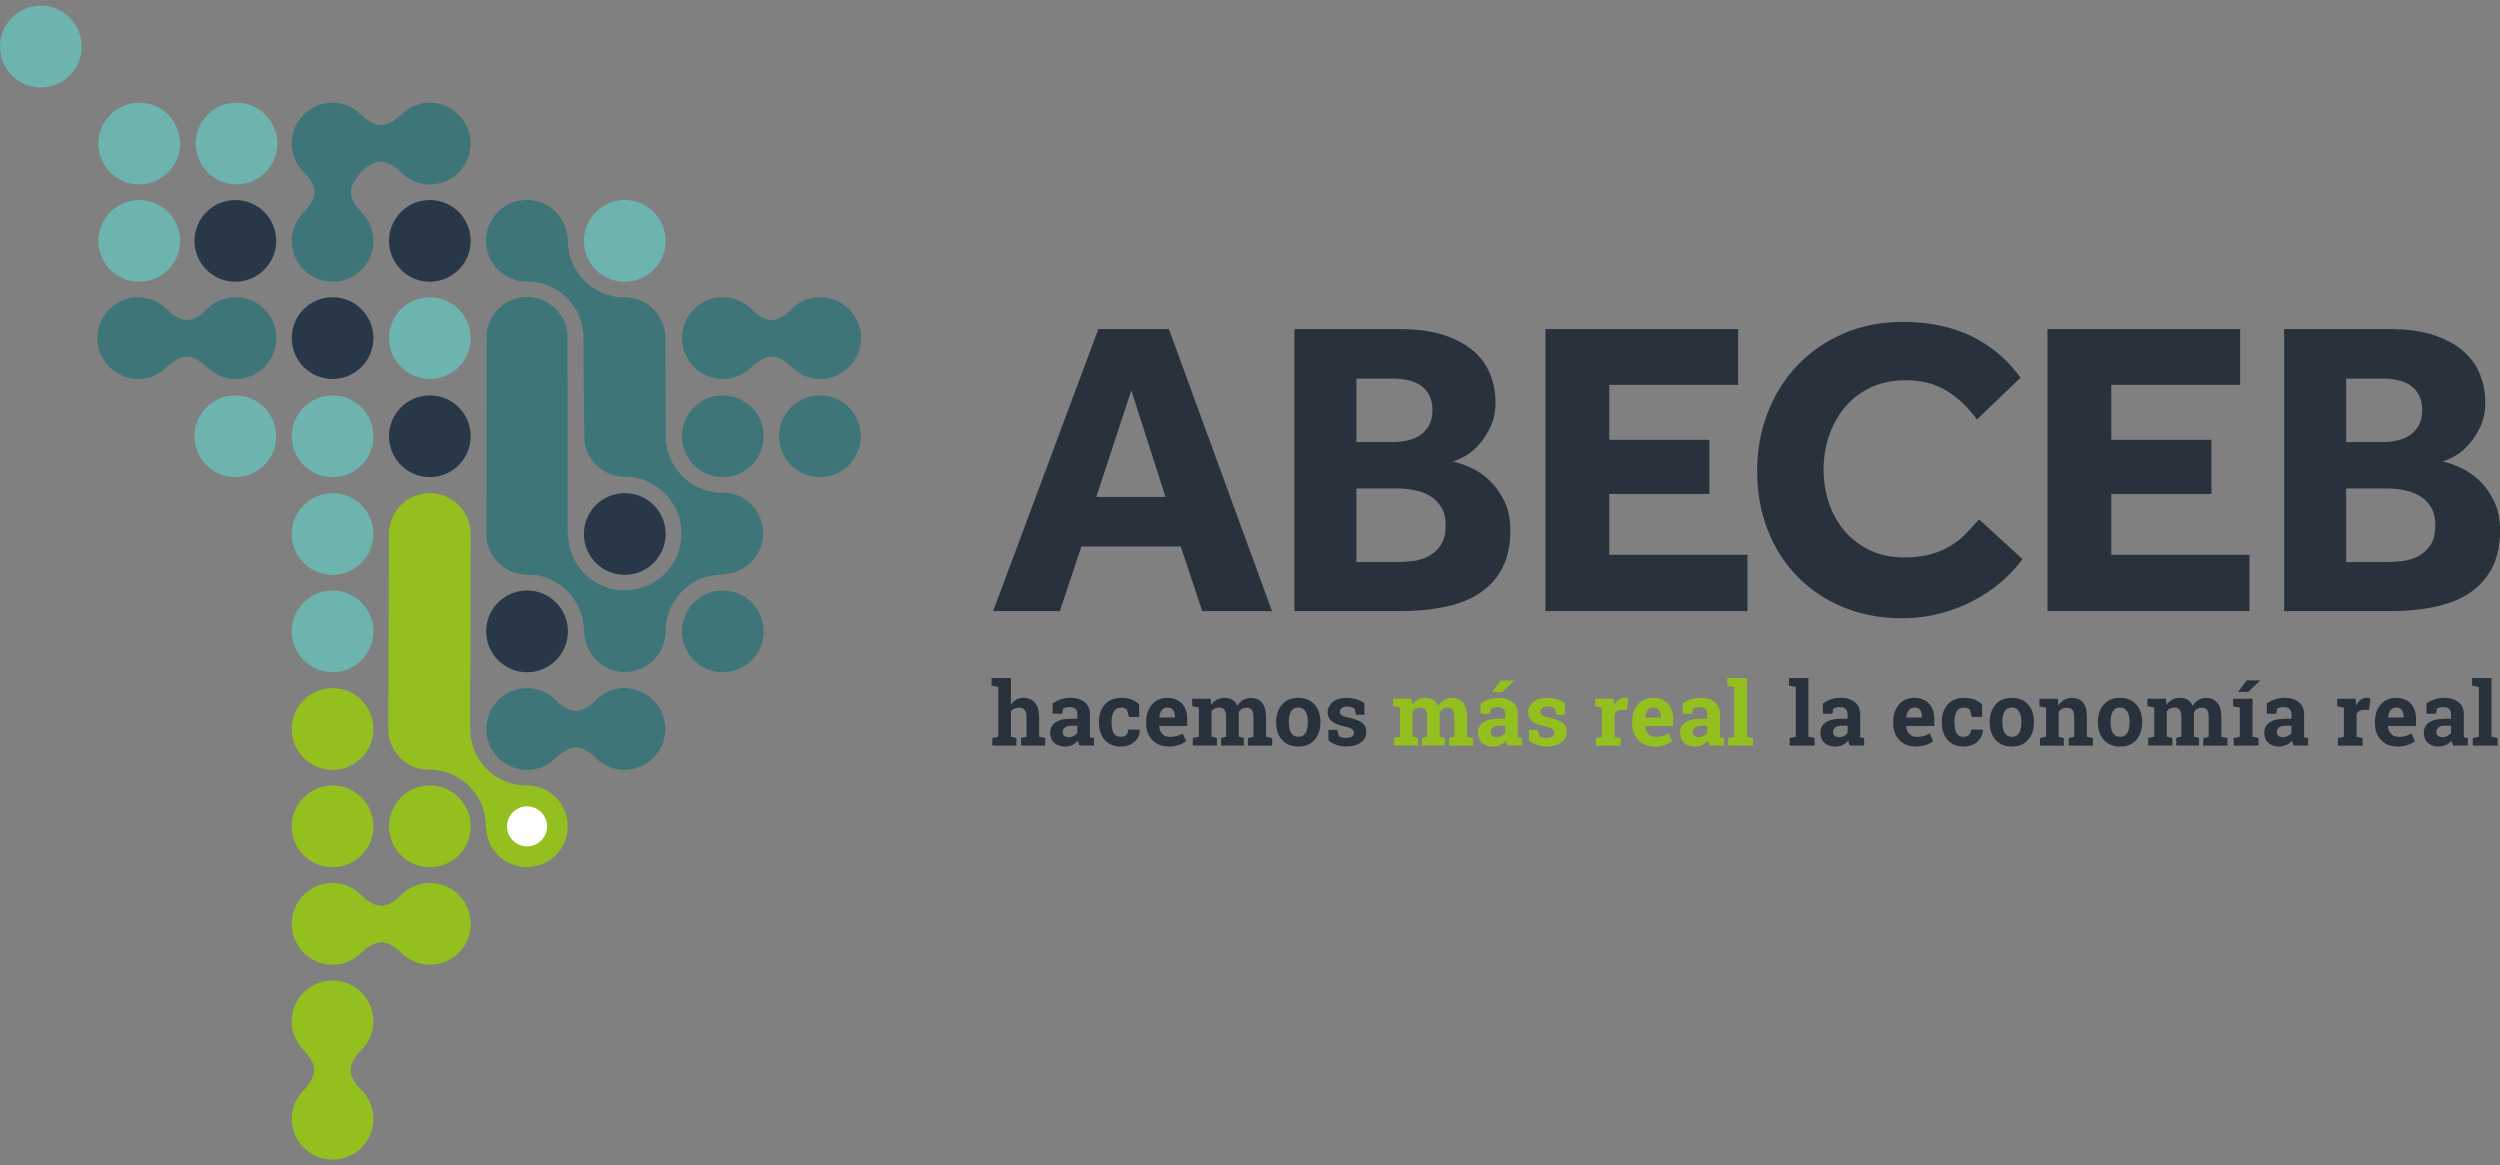 <svg width="221" height="103" viewBox="0 0 221 103" fill="none" xmlns="http://www.w3.org/2000/svg">
<rect x="0" y="0" width="221" height="103" fill="#808080" stroke="none"/>
<g clip-path="url(#clip0_898_2143)">
<path d="M7.227 4.112C7.227 6.109 5.613 7.73 3.617 7.73C1.62 7.73 0 6.109 0 4.112C0 2.114 1.613 0.5 3.61 0.5C5.606 0.5 7.22 2.121 7.22 4.112H7.227Z" fill="#6DB3AE"/>
<path d="M15.917 12.689C15.917 14.686 14.303 16.3 12.307 16.3C10.311 16.3 8.697 14.686 8.697 12.689C8.697 10.691 10.311 9.077 12.307 9.077C14.303 9.077 15.917 10.698 15.917 12.689Z" fill="#6DB3AE"/>
<path d="M20.907 16.3C22.9 16.3 24.517 14.683 24.517 12.689C24.517 10.694 22.9 9.077 20.907 9.077C18.913 9.077 17.297 10.694 17.297 12.689C17.297 14.683 18.913 16.3 20.907 16.3Z" fill="#6DB3AE"/>
<path d="M15.917 21.294C15.917 23.291 14.303 24.906 12.307 24.906C10.311 24.906 8.697 23.291 8.697 21.294C8.697 19.297 10.311 17.683 12.307 17.683C14.303 17.683 15.917 19.297 15.917 21.294Z" fill="#6DB3AE"/>
<path d="M24.415 21.294C24.415 23.291 22.795 24.906 20.805 24.906C18.816 24.906 17.195 23.291 17.195 21.294C17.195 19.297 18.809 17.683 20.805 17.683C22.802 17.683 24.415 19.297 24.415 21.294Z" fill="#283848"/>
<path d="M41.608 21.294C41.608 23.291 39.988 24.906 37.998 24.906C36.009 24.906 34.389 23.291 34.389 21.294C34.389 19.297 36.002 17.683 37.998 17.683C39.995 17.683 41.608 19.297 41.608 21.294Z" fill="#283848"/>
<path d="M58.844 21.294C58.844 23.291 57.223 24.906 55.227 24.906C53.231 24.906 51.617 23.291 51.617 21.294C51.617 19.297 53.231 17.683 55.227 17.683C57.223 17.683 58.844 19.297 58.844 21.294Z" fill="#6DB3AE"/>
<path d="M33.009 29.885C33.009 31.882 31.395 33.504 29.399 33.504C27.402 33.504 25.789 31.882 25.789 29.885C25.789 27.888 27.409 26.273 29.399 26.273C31.388 26.273 33.009 27.895 33.009 29.885Z" fill="#283848"/>
<path d="M41.608 29.885C41.608 31.882 39.988 33.504 37.998 33.504C36.009 33.504 34.389 31.882 34.389 29.885C34.389 27.888 36.002 26.273 37.998 26.273C39.995 26.273 41.608 27.895 41.608 29.885Z" fill="#6DB3AE"/>
<path d="M20.805 42.177C22.799 42.177 24.415 40.56 24.415 38.566C24.415 36.571 22.799 34.954 20.805 34.954C18.811 34.954 17.195 36.571 17.195 38.566C17.195 40.56 18.811 42.177 20.805 42.177Z" fill="#6DB3AE"/>
<path d="M33.009 38.566C33.009 40.563 31.395 42.177 29.399 42.177C27.402 42.177 25.789 40.563 25.789 38.566C25.789 36.568 27.409 34.954 29.399 34.954C31.388 34.954 33.009 36.568 33.009 38.566Z" fill="#6DB3AE"/>
<path d="M41.608 38.566C41.608 40.563 39.988 42.177 37.998 42.177C36.009 42.177 34.389 40.563 34.389 38.566C34.389 36.568 36.002 34.954 37.998 34.954C39.995 34.954 41.608 36.568 41.608 38.566Z" fill="#283848"/>
<path d="M67.507 38.566C67.507 40.563 65.893 42.177 63.897 42.177C61.901 42.177 60.287 40.563 60.287 38.566C60.287 36.568 61.907 34.954 63.897 34.954C65.886 34.954 67.507 36.568 67.507 38.566Z" fill="#3E7578"/>
<path d="M72.477 42.177C74.471 42.177 76.087 40.56 76.087 38.566C76.087 36.571 74.471 34.954 72.477 34.954C70.483 34.954 68.867 36.571 68.867 38.566C68.867 40.56 70.483 42.177 72.477 42.177Z" fill="#3E7578"/>
<path d="M33.009 47.204C33.009 49.202 31.395 50.816 29.399 50.816C27.402 50.816 25.789 49.202 25.789 47.204C25.789 45.207 27.409 43.593 29.399 43.593C31.388 43.593 33.009 45.207 33.009 47.204Z" fill="#6DB3AE"/>
<path d="M58.844 47.204C58.844 49.202 57.223 50.816 55.227 50.816C53.231 50.816 51.617 49.202 51.617 47.204C51.617 45.207 53.231 43.593 55.227 43.593C57.223 43.593 58.844 45.207 58.844 47.204Z" fill="#283848"/>
<path d="M33.009 55.809C33.009 57.806 31.395 59.427 29.399 59.427C27.402 59.427 25.789 57.806 25.789 55.809C25.789 53.812 27.409 52.197 29.399 52.197C31.388 52.197 33.009 53.818 33.009 55.809Z" fill="#6DB3AE"/>
<path d="M50.203 55.809C50.203 57.806 48.583 59.427 46.593 59.427C44.604 59.427 42.977 57.806 42.977 55.809C42.977 53.812 44.597 52.197 46.593 52.197C48.59 52.197 50.203 53.818 50.203 55.809Z" fill="#283848"/>
<path d="M67.507 55.809C67.507 57.806 65.893 59.427 63.897 59.427C61.901 59.427 60.287 57.806 60.287 55.809C60.287 53.812 61.907 52.197 63.897 52.197C65.886 52.197 67.507 53.818 67.507 55.809Z" fill="#3E7578"/>
<path d="M33.009 64.442C33.009 66.439 31.395 68.06 29.399 68.06C27.402 68.06 25.789 66.439 25.789 64.442C25.789 62.444 27.409 60.83 29.399 60.83C31.388 60.83 33.009 62.444 33.009 64.442Z" fill="#93C01F"/>
<path d="M33.009 73.053C33.009 75.043 31.395 76.665 29.399 76.665C27.402 76.665 25.789 75.05 25.789 73.053C25.789 71.056 27.409 69.435 29.399 69.435C31.388 69.435 33.009 71.049 33.009 73.053Z" fill="#93C01F"/>
<path d="M41.608 73.053C41.608 75.043 39.988 76.665 37.998 76.665C36.009 76.665 34.389 75.05 34.389 73.053C34.389 71.056 36.002 69.435 37.998 69.435C39.995 69.435 41.608 71.049 41.608 73.053Z" fill="#93C01F"/>
<path d="M46.572 69.428C46.517 69.428 46.469 69.442 46.415 69.442C43.721 69.359 41.567 67.164 41.56 64.448L41.602 47.239C41.602 47.239 41.602 47.211 41.602 47.204C41.602 45.207 39.981 43.593 37.992 43.593C36.002 43.593 34.423 45.173 34.389 47.136L34.32 64.264H34.341C34.341 64.325 34.32 64.38 34.32 64.442C34.32 66.439 35.941 68.053 37.937 68.053C37.998 68.053 38.06 68.039 38.122 68.033C40.802 68.128 42.955 70.331 42.955 73.04C42.955 73.053 42.955 73.074 42.955 73.087L42.969 73.101C43.003 75.071 44.596 76.658 46.572 76.658C48.548 76.658 50.189 75.037 50.189 73.04C50.189 71.042 48.568 69.428 46.572 69.428Z" fill="#93C01F"/>
<path d="M20.804 26.273C19.751 26.273 18.822 26.732 18.165 27.45L17.823 27.765C16.825 28.462 16.21 28.462 15.212 27.765L14.815 27.409C14.159 26.718 13.243 26.273 12.217 26.273C10.221 26.273 8.607 27.895 8.607 29.885C8.607 31.875 10.221 33.504 12.217 33.504C13.188 33.504 14.05 33.114 14.699 32.491L15.109 32.122C16.189 31.335 16.805 31.322 17.871 32.067L17.981 32.156L18.329 32.477C18.979 33.1 19.84 33.504 20.818 33.504C22.814 33.504 24.428 31.882 24.428 29.885C24.428 27.888 22.808 26.273 20.818 26.273H20.804Z" fill="#3E7578"/>
<path d="M38 9.077C37.029 9.077 36.167 9.467 35.518 10.089L35.108 10.459C34.027 11.245 33.412 11.259 32.346 10.514L32.236 10.425L31.887 10.103C31.238 9.481 30.377 9.077 29.399 9.077C27.402 9.077 25.789 10.698 25.789 12.696C25.789 13.763 26.261 14.707 26.992 15.37L27.279 15.678C27.977 16.677 27.977 17.292 27.279 18.291L26.924 18.688C26.233 19.351 25.789 20.261 25.789 21.294C25.789 23.291 27.409 24.905 29.399 24.905C31.388 24.905 33.016 23.291 33.016 21.294C33.016 20.322 32.626 19.46 32.004 18.811L31.628 18.4C30.841 17.32 30.828 16.704 31.573 15.637L31.662 15.527L31.983 15.178L32.38 14.816C33.378 14.118 33.993 14.118 34.991 14.816L35.388 15.172C36.044 15.863 36.96 16.307 37.986 16.307C39.982 16.307 41.596 14.686 41.596 12.696C41.596 10.705 39.982 9.077 37.986 9.077H38Z" fill="#3E7578"/>
<path d="M37.986 78.054C36.933 78.054 36.003 78.512 35.347 79.23L35.005 79.545C34.007 80.243 33.392 80.243 32.393 79.545L31.997 79.189C31.341 78.498 30.424 78.054 29.399 78.054C27.402 78.054 25.789 79.675 25.789 81.665C25.789 83.656 27.402 85.284 29.399 85.284C30.37 85.284 31.231 84.894 31.881 84.271L32.291 83.902C33.371 83.115 33.986 83.102 35.053 83.847L35.162 83.936L35.511 84.258C36.16 84.88 37.022 85.284 38 85.284C39.996 85.284 41.609 83.663 41.609 81.665C41.609 79.668 39.989 78.054 38 78.054H37.986Z" fill="#93C01F"/>
<path d="M55.187 60.83C54.134 60.83 53.204 61.288 52.548 62.007L52.206 62.321C51.208 63.019 50.593 63.019 49.595 62.321L49.198 61.965C48.542 61.275 47.626 60.83 46.6 60.83C44.604 60.83 42.99 62.451 42.99 64.442C42.99 66.432 44.604 68.06 46.6 68.06C47.571 68.06 48.432 67.67 49.082 67.048L49.492 66.678C50.572 65.892 51.188 65.878 52.254 66.624L52.364 66.713L52.712 67.034C53.362 67.656 54.223 68.06 55.201 68.06C57.197 68.06 58.811 66.439 58.811 64.442C58.811 62.444 57.19 60.83 55.201 60.83H55.187Z" fill="#3E7578"/>
<path d="M72.49 26.273C71.437 26.273 70.507 26.732 69.851 27.45L69.509 27.765C68.511 28.462 67.895 28.462 66.897 27.765L66.501 27.409C65.844 26.718 64.928 26.273 63.903 26.273C61.907 26.273 60.293 27.895 60.293 29.885C60.293 31.875 61.907 33.504 63.903 33.504C64.874 33.504 65.735 33.114 66.385 32.491L66.795 32.122C67.875 31.335 68.49 31.322 69.557 32.067L69.666 32.156L70.015 32.477C70.664 33.1 71.526 33.504 72.504 33.504C74.5 33.504 76.113 31.882 76.113 29.885C76.113 27.888 74.493 26.273 72.504 26.273H72.49Z" fill="#3E7578"/>
<path d="M46.661 50.816H47.105C47.105 50.816 46.976 50.494 46.928 50.48C46.88 50.467 46.531 50.597 46.531 50.597L46.661 50.809V50.816Z" fill="#3E7578"/>
<path d="M33.008 98.888C33.008 97.835 32.55 96.905 31.832 96.248L31.517 95.906C30.82 94.907 30.82 94.292 31.517 93.293L31.873 92.896C32.563 92.233 33.008 91.323 33.008 90.29C33.008 88.293 31.387 86.679 29.398 86.679C27.408 86.679 25.781 88.293 25.781 90.29C25.781 91.262 26.171 92.124 26.793 92.773L27.169 93.184C27.955 94.264 27.969 94.88 27.224 95.947L27.135 96.056L26.814 96.405C26.185 97.055 25.788 97.924 25.788 98.895C25.788 100.893 27.408 102.507 29.405 102.507C31.401 102.507 33.015 100.886 33.015 98.895L33.008 98.888Z" fill="#93C01F"/>
<path d="M63.87 43.552C63.815 43.552 63.767 43.566 63.713 43.566C61.019 43.484 58.865 41.288 58.858 38.572L58.824 29.837C58.79 27.868 57.19 26.281 55.215 26.281C55.16 26.281 55.112 26.294 55.057 26.294C52.364 26.212 50.21 24.017 50.203 21.301L50.189 21.287C50.189 19.29 48.569 17.676 46.58 17.676C44.59 17.676 42.963 19.29 42.963 21.287C42.963 23.285 44.583 24.899 46.58 24.899C46.641 24.899 46.703 24.885 46.764 24.878C49.383 24.974 51.488 27.074 51.584 29.694C51.584 29.694 51.632 38.6 51.653 38.839C51.803 40.659 53.28 42.088 55.119 42.15C55.262 42.15 55.638 42.15 55.912 42.191C55.919 42.191 55.919 42.191 55.925 42.198C58.312 42.533 60.157 44.53 60.239 46.993C60.239 47.034 60.239 47.068 60.239 47.116C60.239 47.136 60.239 47.15 60.239 47.17C60.239 47.184 60.239 47.198 60.239 47.212C60.239 47.444 60.219 47.745 60.171 48.06C60.164 48.108 60.157 48.155 60.144 48.196C60.13 48.251 60.117 48.313 60.103 48.367C60.075 48.484 60.041 48.593 60.007 48.703C59.993 48.737 59.987 48.778 59.973 48.812C59.296 50.761 57.457 52.164 55.283 52.177H55.255C55.255 52.177 55.235 52.177 55.228 52.177C55.221 52.177 55.208 52.177 55.201 52.177H54.914C52.295 52.013 50.224 49.859 50.217 47.198L50.203 47.184C50.203 47.061 50.176 46.945 50.169 46.828H50.189L50.169 29.495C49.977 27.676 48.46 26.253 46.593 26.253C44.727 26.253 43.202 27.676 43.018 29.495L42.997 46.828H43.018C43.004 46.945 42.983 47.061 42.983 47.184C42.983 49.181 44.604 50.796 46.6 50.796C46.662 50.796 46.723 50.782 46.785 50.775C49.321 50.871 51.386 52.848 51.598 55.358L51.659 56.063C51.803 57.93 53.341 59.401 55.235 59.401C57.129 59.401 58.626 57.978 58.811 56.158C58.831 55.96 58.838 55.762 58.845 55.645C58.845 55.639 58.845 55.632 58.845 55.618C58.845 55.604 58.845 55.591 58.845 55.577C58.845 55.556 58.845 55.536 58.845 55.536C58.981 52.95 61.067 50.885 63.658 50.789C63.658 50.789 63.747 50.789 63.897 50.768C64.061 50.755 64.225 50.734 64.383 50.707C64.41 50.707 64.437 50.7 64.465 50.693C64.677 50.659 64.882 50.604 65.073 50.536C66.468 50.036 67.466 48.709 67.466 47.143C67.466 45.146 65.846 43.532 63.849 43.532L63.87 43.552Z" fill="#3E7578"/>
<path d="M46.593 74.818C45.615 74.818 44.822 74.024 44.822 73.053C44.822 72.082 45.615 71.281 46.593 71.281C47.571 71.281 48.357 72.075 48.357 73.053C48.357 74.031 47.564 74.818 46.593 74.818Z" fill="white"/>
<path d="M97.089 29.092H103.331L112.445 54.024H106.278L104.377 48.306H95.599L93.691 54.024H87.791L97.096 29.092H97.089ZM103.03 43.928L100.008 34.509L96.911 43.928H103.037H103.03Z" fill="#29323C"/>
<path d="M114.42 29.092H123.759C125.304 29.092 126.61 29.276 127.683 29.632C128.757 29.995 129.625 30.474 130.302 31.069C130.972 31.664 131.457 32.361 131.758 33.141C132.059 33.928 132.202 34.742 132.202 35.59C132.202 36.39 132.059 37.095 131.772 37.703C131.485 38.312 131.15 38.839 130.767 39.277C130.384 39.715 129.974 40.056 129.536 40.303C129.099 40.549 128.729 40.713 128.435 40.788C128.887 40.891 129.399 41.069 129.987 41.329C130.575 41.589 131.129 41.965 131.649 42.451C132.168 42.936 132.613 43.545 132.975 44.284C133.337 45.016 133.515 45.884 133.515 46.883C133.515 48.176 133.283 49.277 132.825 50.173C132.367 51.069 131.717 51.808 130.883 52.376C130.049 52.95 129.03 53.367 127.82 53.627C126.61 53.887 125.263 54.024 123.766 54.024H114.427V29.092H114.42ZM123.233 39.072C123.656 39.072 124.074 39.024 124.484 38.921C124.894 38.825 125.256 38.668 125.564 38.456C125.878 38.244 126.131 37.957 126.33 37.594C126.528 37.232 126.63 36.787 126.63 36.267C126.63 35.747 126.528 35.268 126.33 34.906C126.131 34.543 125.872 34.256 125.543 34.044C125.215 33.832 124.853 33.681 124.443 33.599C124.032 33.511 123.629 33.469 123.233 33.469H119.91V39.078H123.233V39.072ZM123.568 49.687C123.964 49.687 124.415 49.653 124.914 49.592C125.414 49.53 125.872 49.386 126.295 49.161C126.719 48.935 127.075 48.614 127.362 48.189C127.649 47.765 127.793 47.184 127.793 46.431C127.793 45.761 127.656 45.214 127.383 44.79C127.109 44.366 126.76 44.038 126.336 43.798C125.913 43.559 125.455 43.401 124.955 43.312C124.456 43.224 123.998 43.182 123.574 43.182H119.91V49.687H123.574H123.568Z" fill="#29323C"/>
<path d="M136.613 29.092H153.651V34.023H142.26V38.88H151.114V43.661H142.26V49.044H154.478V54.017H136.62V29.085L136.613 29.092Z" fill="#29323C"/>
<path d="M178.789 49.421C178.27 50.146 177.634 50.823 176.889 51.459C176.143 52.096 175.316 52.65 174.407 53.122C173.497 53.593 172.513 53.97 171.453 54.243C170.394 54.517 169.293 54.654 168.151 54.654C166.257 54.654 164.528 54.332 162.955 53.682C161.383 53.033 160.036 52.13 158.901 50.974C157.766 49.818 156.891 48.443 156.269 46.863C155.647 45.283 155.332 43.545 155.332 41.651C155.332 39.756 155.647 38.08 156.269 36.473C156.891 34.865 157.773 33.47 158.901 32.286C160.036 31.103 161.389 30.166 162.976 29.482C164.555 28.798 166.305 28.456 168.226 28.456C170.544 28.456 172.568 28.88 174.297 29.728C176.027 30.576 177.47 31.794 178.611 33.388L174.762 37.088C174.017 36.042 173.128 35.2 172.11 34.564C171.091 33.928 169.867 33.614 168.452 33.614C167.331 33.614 166.326 33.819 165.423 34.229C164.528 34.639 163.769 35.207 163.147 35.932C162.524 36.657 162.046 37.499 161.711 38.456C161.376 39.414 161.205 40.433 161.205 41.5C161.205 42.567 161.376 43.621 161.711 44.565C162.046 45.515 162.524 46.336 163.147 47.034C163.769 47.731 164.514 48.279 165.389 48.682C166.257 49.079 167.242 49.277 168.336 49.277C169.231 49.277 170.011 49.182 170.674 48.997C171.33 48.812 171.918 48.559 172.431 48.251C172.937 47.937 173.395 47.581 173.791 47.164C174.188 46.753 174.578 46.336 174.947 45.912L178.796 49.428L178.789 49.421Z" fill="#29323C"/>
<path d="M180.99 29.092H198.028V34.023H186.637V38.88H195.491V43.661H186.637V49.044H198.855V54.017H180.997V29.085L180.99 29.092Z" fill="#29323C"/>
<path d="M201.91 29.092H211.249C212.794 29.092 214.1 29.276 215.174 29.632C216.247 29.995 217.115 30.474 217.792 31.069C218.462 31.664 218.948 32.361 219.248 33.141C219.549 33.928 219.7 34.742 219.7 35.59C219.7 36.39 219.556 37.095 219.269 37.703C218.982 38.312 218.647 38.839 218.257 39.277C217.874 39.715 217.457 40.056 217.026 40.303C216.589 40.549 216.22 40.713 215.926 40.788C216.377 40.891 216.89 41.069 217.478 41.329C218.066 41.589 218.619 41.965 219.139 42.451C219.659 42.936 220.103 43.545 220.465 44.284C220.828 45.016 221.005 45.884 221.005 46.883C221.005 48.176 220.773 49.277 220.315 50.173C219.85 51.069 219.207 51.808 218.373 52.376C217.539 52.95 216.514 53.367 215.31 53.627C214.1 53.887 212.753 54.024 211.256 54.024H201.917V29.092H201.91ZM210.723 39.072C211.147 39.072 211.564 39.024 211.974 38.921C212.384 38.825 212.747 38.668 213.054 38.456C213.362 38.244 213.622 37.957 213.82 37.594C214.018 37.232 214.121 36.787 214.121 36.267C214.121 35.747 214.018 35.268 213.82 34.906C213.622 34.543 213.362 34.256 213.034 34.044C212.712 33.832 212.343 33.681 211.933 33.599C211.523 33.511 211.119 33.469 210.723 33.469H207.4V39.078H210.723V39.072ZM211.058 49.687C211.454 49.687 211.906 49.653 212.405 49.592C212.904 49.53 213.362 49.386 213.786 49.161C214.21 48.935 214.565 48.614 214.852 48.189C215.139 47.765 215.283 47.184 215.283 46.431C215.283 45.761 215.146 45.214 214.873 44.79C214.599 44.366 214.251 44.038 213.827 43.798C213.403 43.559 212.945 43.401 212.446 43.312C211.947 43.224 211.489 43.182 211.065 43.182H207.4V49.687H211.065H211.058Z" fill="#29323C"/>
<path d="M87.709 65.242L88.249 65.125V60.727L87.654 60.611V59.934H89.364V62.293C89.493 62.102 89.651 61.951 89.842 61.849C90.034 61.739 90.239 61.691 90.471 61.691C90.902 61.691 91.244 61.835 91.49 62.122C91.736 62.41 91.859 62.854 91.859 63.449V65.125L92.392 65.242V65.912H90.259V65.242L90.745 65.125V63.443C90.745 63.121 90.69 62.889 90.574 62.759C90.457 62.622 90.293 62.56 90.068 62.56C89.91 62.56 89.774 62.588 89.657 62.642C89.541 62.697 89.439 62.779 89.364 62.882V65.125L89.849 65.242V65.912H87.716V65.242H87.709Z" fill="#29323C"/>
<path d="M95.427 65.912C95.4 65.843 95.372 65.768 95.345 65.7C95.325 65.624 95.304 65.556 95.29 65.481C95.16 65.631 94.996 65.761 94.805 65.85C94.614 65.946 94.402 65.994 94.155 65.994C93.752 65.994 93.424 65.884 93.192 65.665C92.952 65.447 92.836 65.146 92.836 64.763C92.836 64.38 92.993 64.072 93.301 63.86C93.615 63.648 94.067 63.538 94.668 63.538H95.236V63.135C95.236 62.936 95.181 62.779 95.065 62.67C94.948 62.56 94.778 62.505 94.552 62.505C94.422 62.505 94.313 62.519 94.21 62.546C94.108 62.574 94.032 62.608 93.971 62.649L93.896 63.094H93.055V62.177C93.26 62.04 93.499 61.924 93.759 61.828C94.025 61.733 94.313 61.685 94.62 61.685C95.133 61.685 95.55 61.808 95.871 62.061C96.193 62.314 96.35 62.67 96.35 63.135V64.845C96.35 64.906 96.35 64.968 96.35 65.023C96.35 65.077 96.35 65.132 96.364 65.187L96.706 65.235V65.905H95.413L95.427 65.912ZM94.456 65.166C94.627 65.166 94.778 65.132 94.914 65.057C95.051 64.981 95.16 64.893 95.236 64.783V64.154H94.668C94.429 64.154 94.251 64.209 94.128 64.318C94.005 64.427 93.944 64.564 93.944 64.715C93.944 64.858 93.991 64.961 94.08 65.043C94.169 65.125 94.299 65.159 94.456 65.159V65.166Z" fill="#29323C"/>
<path d="M99.078 65.132C99.277 65.132 99.441 65.077 99.557 64.961C99.673 64.845 99.735 64.687 99.735 64.496H100.747L100.76 64.516C100.767 64.934 100.617 65.282 100.288 65.57C99.967 65.85 99.564 65.994 99.078 65.994C98.463 65.994 97.984 65.796 97.65 65.406C97.314 65.016 97.15 64.516 97.15 63.901V63.785C97.15 63.176 97.321 62.669 97.663 62.28C98.005 61.89 98.497 61.691 99.133 61.691C99.468 61.691 99.769 61.739 100.036 61.842C100.302 61.944 100.521 62.081 100.699 62.266L100.712 63.374H99.803L99.618 62.724C99.564 62.676 99.495 62.635 99.413 62.601C99.331 62.567 99.243 62.553 99.133 62.553C98.819 62.553 98.593 62.669 98.463 62.895C98.333 63.121 98.265 63.422 98.265 63.785V63.901C98.265 64.27 98.326 64.571 98.442 64.797C98.559 65.022 98.771 65.132 99.072 65.132H99.078Z" fill="#29323C"/>
<path d="M103.289 65.987C102.695 65.987 102.216 65.796 101.854 65.412C101.498 65.029 101.32 64.544 101.32 63.956V63.805C101.32 63.189 101.491 62.683 101.826 62.286C102.161 61.89 102.619 61.691 103.187 61.691C103.747 61.691 104.178 61.862 104.486 62.198C104.793 62.533 104.951 62.991 104.951 63.566V64.174H102.476V64.195C102.489 64.469 102.578 64.694 102.742 64.872C102.906 65.05 103.125 65.139 103.406 65.139C103.652 65.139 103.857 65.112 104.021 65.064C104.185 65.016 104.363 64.934 104.554 64.831L104.855 65.522C104.684 65.659 104.458 65.768 104.192 65.864C103.918 65.953 103.617 66.001 103.282 66.001L103.289 65.987ZM103.187 62.546C102.982 62.546 102.818 62.622 102.695 62.786C102.571 62.943 102.503 63.155 102.476 63.408L102.489 63.429H103.857V63.326C103.857 63.087 103.802 62.902 103.693 62.758C103.583 62.615 103.412 62.546 103.187 62.546Z" fill="#29323C"/>
<path d="M105.389 62.437V61.767H107.023L107.071 62.314C107.2 62.115 107.371 61.958 107.57 61.856C107.768 61.746 108 61.691 108.267 61.691C108.534 61.691 108.759 61.753 108.951 61.869C109.142 61.986 109.286 62.163 109.381 62.403C109.511 62.184 109.675 62.006 109.88 61.883C110.086 61.76 110.325 61.698 110.598 61.698C111.009 61.698 111.33 61.842 111.562 62.122C111.802 62.403 111.918 62.834 111.918 63.408V65.132L112.458 65.248V65.919H110.318V65.248L110.803 65.132V63.401C110.803 63.087 110.749 62.868 110.653 62.745C110.55 62.622 110.4 62.56 110.195 62.56C110.038 62.56 109.901 62.594 109.785 62.663C109.669 62.731 109.573 62.834 109.504 62.957C109.504 63.005 109.504 63.046 109.504 63.08C109.504 63.114 109.504 63.148 109.504 63.183V65.118L109.956 65.235V65.905H107.939V65.235L108.39 65.118V63.388C108.39 63.08 108.335 62.868 108.233 62.738C108.13 62.615 107.98 62.546 107.775 62.546C107.624 62.546 107.494 62.574 107.378 62.635C107.262 62.69 107.173 62.772 107.098 62.882V65.118L107.576 65.235V65.905H105.443V65.235L105.983 65.118V62.546L105.389 62.43V62.437Z" fill="#29323C"/>
<path d="M112.814 63.798C112.814 63.183 112.985 62.676 113.334 62.28C113.683 61.883 114.161 61.691 114.77 61.691C115.378 61.691 115.864 61.89 116.206 62.28C116.554 62.676 116.725 63.183 116.725 63.798V63.88C116.725 64.503 116.554 65.009 116.206 65.406C115.857 65.796 115.385 65.994 114.777 65.994C114.168 65.994 113.683 65.796 113.334 65.406C112.985 65.016 112.814 64.51 112.814 63.88V63.798ZM113.936 63.88C113.936 64.257 114.004 64.564 114.134 64.79C114.264 65.016 114.483 65.132 114.777 65.132C115.071 65.132 115.276 65.016 115.412 64.79C115.549 64.557 115.611 64.257 115.611 63.88V63.798C115.611 63.429 115.542 63.128 115.406 62.895C115.269 62.663 115.057 62.546 114.763 62.546C114.469 62.546 114.257 62.663 114.127 62.895C113.997 63.128 113.929 63.429 113.929 63.798V63.88H113.936Z" fill="#29323C"/>
<path d="M120.628 63.189H119.876L119.753 62.669C119.678 62.608 119.582 62.553 119.466 62.519C119.35 62.478 119.22 62.458 119.083 62.458C118.885 62.458 118.735 62.498 118.618 62.587C118.502 62.676 118.447 62.786 118.447 62.923C118.447 63.046 118.502 63.155 118.611 63.23C118.721 63.312 118.94 63.388 119.268 63.449C119.781 63.552 120.163 63.702 120.41 63.901C120.656 64.099 120.779 64.373 120.779 64.722C120.779 65.091 120.622 65.399 120.3 65.631C119.979 65.871 119.555 65.987 119.035 65.987C118.714 65.987 118.427 65.939 118.153 65.85C117.887 65.754 117.647 65.624 117.442 65.454L117.429 64.523H118.208L118.359 65.064C118.427 65.118 118.516 65.159 118.632 65.187C118.748 65.214 118.871 65.228 118.994 65.228C119.22 65.228 119.398 65.187 119.514 65.105C119.63 65.022 119.692 64.913 119.692 64.769C119.692 64.646 119.63 64.544 119.514 64.455C119.391 64.366 119.172 64.284 118.851 64.215C118.365 64.113 117.996 63.969 117.743 63.771C117.497 63.572 117.367 63.312 117.367 62.971C117.367 62.629 117.511 62.321 117.798 62.074C118.085 61.821 118.488 61.698 119.022 61.698C119.343 61.698 119.651 61.739 119.931 61.828C120.218 61.917 120.444 62.027 120.608 62.163L120.622 63.196L120.628 63.189Z" fill="#29323C"/>
<path d="M123.15 62.437V61.767H124.784L124.832 62.314C124.969 62.115 125.133 61.958 125.331 61.856C125.53 61.746 125.762 61.691 126.029 61.691C126.295 61.691 126.521 61.753 126.712 61.869C126.904 61.986 127.047 62.163 127.143 62.403C127.273 62.184 127.437 62.006 127.642 61.883C127.847 61.76 128.087 61.698 128.36 61.698C128.77 61.698 129.092 61.842 129.331 62.122C129.57 62.403 129.686 62.834 129.686 63.408V65.132L130.226 65.248V65.919H128.087V65.248L128.565 65.132V63.401C128.565 63.087 128.517 62.868 128.415 62.745C128.312 62.622 128.162 62.56 127.957 62.56C127.799 62.56 127.663 62.594 127.546 62.663C127.43 62.731 127.341 62.834 127.273 62.957C127.273 63.005 127.273 63.046 127.273 63.08C127.273 63.114 127.273 63.148 127.273 63.183V65.118L127.724 65.235V65.905H125.707V65.235L126.159 65.118V63.388C126.159 63.08 126.104 62.868 126.008 62.738C125.906 62.615 125.755 62.546 125.55 62.546C125.4 62.546 125.27 62.574 125.154 62.635C125.037 62.69 124.948 62.772 124.873 62.882V65.118L125.359 65.235V65.905H123.226V65.235L123.766 65.118V62.546L123.171 62.43L123.15 62.437Z" fill="#93C01F"/>
<path d="M133.256 65.912C133.222 65.843 133.195 65.768 133.174 65.7C133.154 65.624 133.133 65.556 133.119 65.481C132.99 65.631 132.825 65.761 132.634 65.85C132.443 65.946 132.224 65.994 131.978 65.994C131.574 65.994 131.253 65.884 131.014 65.665C130.774 65.447 130.658 65.146 130.658 64.763C130.658 64.379 130.815 64.072 131.123 63.86C131.431 63.648 131.889 63.538 132.49 63.538H133.058V63.135C133.058 62.936 133.003 62.779 132.887 62.669C132.771 62.56 132.6 62.505 132.381 62.505C132.251 62.505 132.142 62.519 132.039 62.546C131.937 62.574 131.861 62.608 131.8 62.649L131.725 63.094H130.884V62.177C131.089 62.04 131.328 61.924 131.588 61.828C131.855 61.732 132.142 61.684 132.449 61.684C132.962 61.684 133.379 61.808 133.701 62.061C134.022 62.314 134.179 62.669 134.179 63.135V64.845C134.179 64.906 134.179 64.968 134.179 65.022C134.179 65.077 134.179 65.132 134.193 65.187L134.535 65.235V65.905H133.243L133.256 65.912ZM132.285 65.166C132.449 65.166 132.607 65.132 132.743 65.057C132.88 64.981 132.99 64.893 133.065 64.783V64.154H132.497C132.258 64.154 132.08 64.209 131.957 64.318C131.834 64.427 131.773 64.564 131.773 64.715C131.773 64.858 131.82 64.961 131.909 65.043C131.998 65.125 132.128 65.159 132.285 65.159V65.166ZM132.661 60.159H133.844V60.18L132.798 61.178H131.902L132.661 60.159Z" fill="#93C01F"/>
<path d="M138.342 63.189H137.59L137.474 62.669C137.399 62.608 137.303 62.553 137.187 62.519C137.071 62.478 136.941 62.458 136.804 62.458C136.606 62.458 136.455 62.498 136.339 62.587C136.223 62.676 136.168 62.786 136.168 62.923C136.168 63.046 136.223 63.155 136.332 63.23C136.442 63.312 136.66 63.388 136.989 63.449C137.501 63.552 137.884 63.702 138.13 63.901C138.376 64.099 138.499 64.373 138.499 64.722C138.499 65.091 138.342 65.399 138.021 65.631C137.7 65.871 137.276 65.987 136.756 65.987C136.435 65.987 136.141 65.939 135.874 65.85C135.607 65.754 135.375 65.624 135.163 65.454L135.149 64.523H135.929L136.079 65.064C136.148 65.118 136.236 65.159 136.353 65.187C136.469 65.214 136.585 65.228 136.715 65.228C136.941 65.228 137.112 65.187 137.235 65.105C137.351 65.022 137.412 64.913 137.412 64.769C137.412 64.646 137.351 64.544 137.235 64.455C137.112 64.366 136.893 64.284 136.571 64.215C136.086 64.113 135.717 63.969 135.464 63.771C135.218 63.572 135.088 63.312 135.088 62.971C135.088 62.629 135.231 62.321 135.519 62.074C135.806 61.821 136.209 61.698 136.742 61.698C137.064 61.698 137.371 61.739 137.659 61.828C137.946 61.917 138.171 62.027 138.335 62.163L138.349 63.196L138.342 63.189Z" fill="#93C01F"/>
<path d="M141.077 65.241L141.61 65.125V62.553L141.016 62.437V61.767H142.65L142.697 62.369C142.793 62.157 142.916 61.986 143.074 61.869C143.224 61.753 143.402 61.691 143.607 61.691C143.668 61.691 143.73 61.691 143.791 61.705C143.86 61.712 143.914 61.726 143.955 61.739L143.839 62.758L143.381 62.745C143.217 62.745 143.08 62.779 142.978 62.84C142.868 62.902 142.786 62.998 142.732 63.114V65.132L143.265 65.248V65.919H141.077V65.248V65.241Z" fill="#93C01F"/>
<path d="M146.246 65.987C145.652 65.987 145.173 65.796 144.817 65.412C144.462 65.029 144.277 64.544 144.277 63.956V63.805C144.277 63.189 144.448 62.683 144.783 62.286C145.125 61.89 145.576 61.691 146.144 61.691C146.704 61.691 147.135 61.862 147.443 62.198C147.75 62.533 147.908 62.991 147.908 63.566V64.174H145.433V64.195C145.446 64.469 145.535 64.694 145.699 64.872C145.863 65.05 146.082 65.139 146.363 65.139C146.609 65.139 146.814 65.112 146.978 65.064C147.142 65.016 147.32 64.934 147.511 64.831L147.812 65.522C147.641 65.659 147.422 65.768 147.149 65.864C146.875 65.953 146.575 66.001 146.24 66.001L146.246 65.987ZM146.144 62.546C145.939 62.546 145.775 62.622 145.652 62.786C145.535 62.943 145.46 63.155 145.433 63.408L145.446 63.429H146.814V63.326C146.814 63.087 146.759 62.902 146.65 62.758C146.54 62.615 146.369 62.546 146.144 62.546Z" fill="#93C01F"/>
<path d="M151.113 65.912C151.078 65.843 151.058 65.768 151.031 65.7C151.01 65.624 150.99 65.556 150.976 65.481C150.846 65.631 150.682 65.761 150.49 65.85C150.299 65.946 150.08 65.994 149.841 65.994C149.438 65.994 149.109 65.884 148.877 65.665C148.638 65.447 148.521 65.146 148.521 64.763C148.521 64.38 148.679 64.072 148.986 63.86C149.294 63.648 149.752 63.538 150.361 63.538H150.928V63.135C150.928 62.936 150.873 62.779 150.757 62.67C150.641 62.56 150.47 62.505 150.244 62.505C150.114 62.505 150.005 62.519 149.903 62.546C149.8 62.574 149.725 62.608 149.663 62.649L149.595 63.094H148.754V62.177C148.959 62.04 149.198 61.924 149.458 61.828C149.725 61.733 150.012 61.685 150.32 61.685C150.832 61.685 151.249 61.808 151.571 62.061C151.892 62.314 152.049 62.67 152.049 63.135V64.845C152.049 64.906 152.049 64.968 152.049 65.023C152.049 65.077 152.049 65.132 152.063 65.187L152.405 65.235V65.905H151.113V65.912ZM150.142 65.166C150.313 65.166 150.463 65.132 150.6 65.057C150.737 64.981 150.846 64.893 150.921 64.783V64.154H150.354C150.114 64.154 149.937 64.209 149.814 64.318C149.691 64.427 149.629 64.564 149.629 64.715C149.629 64.858 149.677 64.961 149.766 65.043C149.855 65.125 149.985 65.159 150.142 65.159V65.166Z" fill="#93C01F"/>
<path d="M152.707 60.611V59.934H154.423V65.125L154.963 65.242V65.912H152.769V65.242L153.309 65.125V60.727L152.714 60.611H152.707Z" fill="#93C01F"/>
<path d="M158.148 60.611V59.934H159.864V65.125L160.405 65.242V65.912H158.21V65.242L158.75 65.125V60.727L158.155 60.611H158.148Z" fill="#29323C"/>
<path d="M163.522 65.912C163.494 65.843 163.467 65.768 163.44 65.7C163.419 65.624 163.399 65.556 163.385 65.481C163.255 65.631 163.091 65.761 162.9 65.85C162.708 65.946 162.489 65.994 162.243 65.994C161.84 65.994 161.519 65.884 161.279 65.665C161.04 65.447 160.924 65.146 160.924 64.763C160.924 64.38 161.081 64.072 161.389 63.86C161.703 63.648 162.154 63.538 162.756 63.538H163.324V63.135C163.324 62.936 163.269 62.779 163.153 62.67C163.036 62.56 162.865 62.505 162.64 62.505C162.51 62.505 162.401 62.519 162.298 62.546C162.195 62.574 162.113 62.608 162.059 62.649L161.984 63.094H161.143V62.177C161.348 62.04 161.587 61.924 161.847 61.828C162.113 61.733 162.401 61.685 162.708 61.685C163.221 61.685 163.638 61.808 163.959 62.061C164.281 62.314 164.438 62.67 164.438 63.135V64.845C164.438 64.906 164.438 64.968 164.438 65.023C164.438 65.077 164.438 65.132 164.452 65.187L164.793 65.235V65.905H163.501L163.522 65.912ZM162.551 65.166C162.722 65.166 162.872 65.132 163.009 65.057C163.146 64.981 163.255 64.893 163.33 64.783V64.154H162.763C162.524 64.154 162.346 64.209 162.223 64.318C162.1 64.427 162.038 64.564 162.038 64.715C162.038 64.858 162.086 64.961 162.175 65.043C162.264 65.125 162.394 65.159 162.551 65.159V65.166Z" fill="#29323C"/>
<path d="M169.326 65.987C168.732 65.987 168.253 65.796 167.891 65.412C167.535 65.029 167.357 64.544 167.357 63.956V63.805C167.357 63.189 167.528 62.683 167.863 62.286C168.205 61.89 168.656 61.691 169.224 61.691C169.784 61.691 170.215 61.862 170.523 62.198C170.831 62.533 170.988 62.991 170.988 63.566V64.174H168.513V64.195C168.527 64.469 168.615 64.694 168.779 64.872C168.944 65.05 169.162 65.139 169.443 65.139C169.689 65.139 169.894 65.112 170.058 65.064C170.222 65.016 170.4 64.934 170.591 64.831L170.892 65.522C170.721 65.659 170.502 65.768 170.229 65.864C169.955 65.953 169.655 66.001 169.32 66.001L169.326 65.987ZM169.224 62.546C169.019 62.546 168.855 62.622 168.732 62.786C168.615 62.943 168.54 63.155 168.513 63.408L168.527 63.429H169.901V63.326C169.901 63.087 169.846 62.902 169.737 62.758C169.627 62.615 169.456 62.546 169.231 62.546H169.224Z" fill="#29323C"/>
<path d="M173.586 65.132C173.784 65.132 173.942 65.077 174.065 64.961C174.181 64.845 174.243 64.687 174.243 64.496H175.254L175.268 64.516C175.282 64.934 175.124 65.282 174.796 65.57C174.475 65.85 174.072 65.994 173.586 65.994C172.971 65.994 172.492 65.796 172.157 65.406C171.822 65.016 171.658 64.516 171.658 63.901V63.785C171.658 63.176 171.829 62.669 172.171 62.28C172.513 61.89 173.005 61.691 173.641 61.691C173.976 61.691 174.277 61.739 174.543 61.842C174.81 61.944 175.029 62.081 175.207 62.266L175.22 63.374H174.311L174.126 62.724C174.072 62.676 174.003 62.635 173.921 62.601C173.839 62.567 173.75 62.553 173.641 62.553C173.326 62.553 173.101 62.669 172.971 62.895C172.841 63.121 172.773 63.422 172.773 63.785V63.901C172.773 64.27 172.834 64.571 172.95 64.797C173.067 65.022 173.279 65.132 173.579 65.132H173.586Z" fill="#29323C"/>
<path d="M175.891 63.798C175.891 63.183 176.062 62.676 176.41 62.28C176.759 61.883 177.231 61.691 177.846 61.691C178.461 61.691 178.94 61.89 179.282 62.28C179.63 62.676 179.801 63.183 179.801 63.798V63.88C179.801 64.503 179.63 65.009 179.282 65.406C178.94 65.796 178.461 65.994 177.853 65.994C177.244 65.994 176.759 65.796 176.41 65.406C176.062 65.016 175.891 64.51 175.891 63.88V63.798ZM177.012 63.88C177.012 64.257 177.08 64.564 177.21 64.79C177.347 65.016 177.559 65.132 177.853 65.132C178.147 65.132 178.352 65.016 178.489 64.79C178.619 64.557 178.687 64.257 178.687 63.88V63.798C178.687 63.429 178.619 63.128 178.482 62.895C178.345 62.663 178.133 62.546 177.839 62.546C177.545 62.546 177.34 62.663 177.203 62.895C177.073 63.128 177.005 63.429 177.005 63.798V63.88H177.012Z" fill="#29323C"/>
<path d="M180.341 65.241L180.874 65.125V62.553L180.279 62.437V61.767H181.913L181.961 62.362C182.098 62.15 182.269 61.986 182.474 61.869C182.672 61.753 182.898 61.691 183.151 61.691C183.568 61.691 183.896 61.821 184.128 62.088C184.361 62.348 184.477 62.765 184.477 63.326V65.132L185.01 65.248V65.919H182.877V65.248L183.356 65.132V63.333C183.356 63.053 183.301 62.861 183.192 62.738C183.076 62.622 182.911 62.567 182.679 62.567C182.529 62.567 182.399 62.594 182.282 62.656C182.166 62.717 182.071 62.8 181.989 62.909V65.132L182.44 65.248V65.919H180.334V65.248L180.341 65.241Z" fill="#29323C"/>
<path d="M185.455 63.798C185.455 63.183 185.626 62.676 185.975 62.28C186.317 61.883 186.795 61.691 187.41 61.691C188.026 61.691 188.504 61.89 188.846 62.28C189.195 62.676 189.366 63.183 189.366 63.798V63.88C189.366 64.503 189.195 65.009 188.846 65.406C188.504 65.796 188.026 65.994 187.417 65.994C186.809 65.994 186.323 65.796 185.975 65.406C185.626 65.016 185.455 64.51 185.455 63.88V63.798ZM186.576 63.88C186.576 64.257 186.645 64.564 186.775 64.79C186.904 65.016 187.123 65.132 187.417 65.132C187.711 65.132 187.916 65.016 188.053 64.79C188.19 64.557 188.251 64.257 188.251 63.88V63.798C188.251 63.429 188.183 63.128 188.046 62.895C187.909 62.663 187.698 62.546 187.41 62.546C187.123 62.546 186.904 62.663 186.775 62.895C186.645 63.128 186.576 63.429 186.576 63.798V63.88Z" fill="#29323C"/>
<path d="M189.838 62.437V61.767H191.472L191.52 62.314C191.656 62.115 191.821 61.958 192.019 61.856C192.217 61.746 192.45 61.691 192.716 61.691C192.983 61.691 193.208 61.753 193.4 61.869C193.591 61.986 193.735 62.163 193.831 62.403C193.96 62.184 194.125 62.006 194.33 61.883C194.535 61.76 194.774 61.698 195.048 61.698C195.458 61.698 195.779 61.842 196.012 62.122C196.251 62.403 196.367 62.834 196.367 63.408V65.132L196.907 65.248V65.919H194.767V65.248L195.246 65.132V63.401C195.246 63.087 195.198 62.868 195.095 62.745C194.993 62.622 194.842 62.56 194.637 62.56C194.48 62.56 194.343 62.594 194.227 62.663C194.111 62.731 194.015 62.834 193.947 62.957C193.947 63.005 193.947 63.046 193.947 63.08C193.947 63.114 193.947 63.148 193.947 63.183V65.118L194.398 65.235V65.905H192.381V65.235L192.832 65.118V63.388C192.832 63.08 192.778 62.868 192.682 62.738C192.579 62.615 192.429 62.546 192.224 62.546C192.074 62.546 191.944 62.574 191.827 62.635C191.711 62.69 191.622 62.772 191.547 62.882V65.118L192.033 65.235V65.905H189.899V65.235L190.44 65.118V62.546L189.845 62.43L189.838 62.437Z" fill="#29323C"/>
<path d="M197.406 62.437V61.767H199.122V65.125L199.656 65.241V65.912H197.461V65.241L198.001 65.125V62.553L197.406 62.437ZM198.61 60.145H199.792V60.166L198.739 61.165H197.844L198.61 60.145Z" fill="#29323C"/>
<path d="M202.758 65.912C202.731 65.843 202.703 65.768 202.676 65.7C202.656 65.624 202.635 65.556 202.621 65.481C202.492 65.631 202.327 65.761 202.136 65.85C201.945 65.946 201.726 65.994 201.48 65.994C201.076 65.994 200.748 65.884 200.516 65.665C200.276 65.447 200.16 65.146 200.16 64.763C200.16 64.38 200.317 64.072 200.625 63.86C200.94 63.648 201.391 63.538 201.992 63.538H202.567V63.135C202.567 62.936 202.512 62.779 202.396 62.67C202.28 62.56 202.109 62.505 201.883 62.505C201.753 62.505 201.644 62.519 201.541 62.546C201.439 62.574 201.363 62.608 201.302 62.649L201.227 63.094H200.386V62.177C200.591 62.04 200.83 61.924 201.09 61.828C201.357 61.733 201.644 61.685 201.951 61.685C202.464 61.685 202.881 61.808 203.203 62.061C203.524 62.314 203.681 62.67 203.681 63.135V64.845C203.681 64.906 203.681 64.968 203.681 65.023C203.681 65.077 203.681 65.132 203.695 65.187L204.037 65.235V65.905H202.744L202.758 65.912ZM201.787 65.166C201.958 65.166 202.109 65.132 202.245 65.057C202.382 64.981 202.492 64.893 202.567 64.783V64.154H201.992C201.753 64.154 201.575 64.209 201.452 64.318C201.329 64.427 201.268 64.564 201.268 64.715C201.268 64.858 201.316 64.961 201.404 65.043C201.493 65.125 201.623 65.159 201.78 65.159L201.787 65.166Z" fill="#29323C"/>
<path d="M206.669 65.241L207.202 65.125V62.553L206.607 62.437V61.767H208.241L208.289 62.369C208.385 62.157 208.515 61.986 208.665 61.869C208.816 61.753 208.993 61.691 209.199 61.691C209.253 61.691 209.322 61.691 209.383 61.705C209.445 61.712 209.499 61.726 209.547 61.739L209.431 62.758L208.973 62.745C208.809 62.745 208.672 62.779 208.57 62.84C208.46 62.902 208.378 62.998 208.323 63.114V65.132L208.857 65.248V65.919H206.669V65.248V65.241Z" fill="#29323C"/>
<path d="M211.914 65.987C211.32 65.987 210.841 65.796 210.479 65.412C210.123 65.029 209.945 64.544 209.945 63.956V63.805C209.945 63.189 210.116 62.683 210.451 62.286C210.786 61.89 211.244 61.691 211.812 61.691C212.372 61.691 212.803 61.862 213.111 62.198C213.418 62.533 213.576 62.991 213.576 63.566V64.174H211.101V64.195C211.114 64.469 211.203 64.694 211.367 64.872C211.531 65.05 211.75 65.139 212.031 65.139C212.277 65.139 212.482 65.112 212.646 65.064C212.81 65.016 212.988 64.934 213.179 64.831L213.48 65.522C213.309 65.659 213.09 65.768 212.817 65.864C212.543 65.953 212.242 66.001 211.907 66.001L211.914 65.987ZM211.812 62.546C211.607 62.546 211.443 62.622 211.32 62.786C211.196 62.943 211.121 63.155 211.101 63.408L211.114 63.429H212.482V63.326C212.482 63.087 212.427 62.902 212.318 62.758C212.208 62.615 212.037 62.546 211.812 62.546Z" fill="#29323C"/>
<path d="M216.864 65.912C216.836 65.843 216.809 65.768 216.782 65.7C216.761 65.624 216.741 65.556 216.727 65.481C216.597 65.631 216.433 65.761 216.241 65.85C216.05 65.946 215.831 65.994 215.585 65.994C215.182 65.994 214.86 65.884 214.621 65.665C214.382 65.447 214.266 65.146 214.266 64.763C214.266 64.38 214.423 64.072 214.731 63.86C215.045 63.648 215.496 63.538 216.098 63.538H216.672V63.135C216.672 62.936 216.618 62.779 216.501 62.67C216.385 62.56 216.214 62.505 215.995 62.505C215.865 62.505 215.756 62.519 215.653 62.546C215.551 62.574 215.476 62.608 215.414 62.649L215.339 63.094H214.498V62.177C214.703 62.04 214.942 61.924 215.202 61.828C215.469 61.733 215.756 61.685 216.064 61.685C216.576 61.685 216.994 61.808 217.315 62.061C217.636 62.314 217.8 62.67 217.8 63.135V64.845C217.8 64.906 217.8 64.968 217.8 65.023C217.8 65.077 217.8 65.132 217.814 65.187L218.156 65.235V65.905H216.864V65.912ZM215.893 65.166C216.064 65.166 216.214 65.132 216.351 65.057C216.488 64.981 216.597 64.893 216.672 64.783V64.154H216.098C215.859 64.154 215.681 64.209 215.558 64.318C215.435 64.427 215.373 64.564 215.373 64.715C215.373 64.858 215.421 64.961 215.51 65.043C215.599 65.125 215.729 65.159 215.886 65.159L215.893 65.166Z" fill="#29323C"/>
<path d="M218.531 60.611V59.934H220.247V65.125L220.787 65.242V65.912H218.593V65.242L219.133 65.125V60.727L218.538 60.611H218.531Z" fill="#29323C"/>
</g>
<defs>
<clipPath id="clip0_898_2143">
<rect width="221" height="102" fill="white" transform="translate(0 0.5)"/>
</clipPath>
</defs>
</svg>
